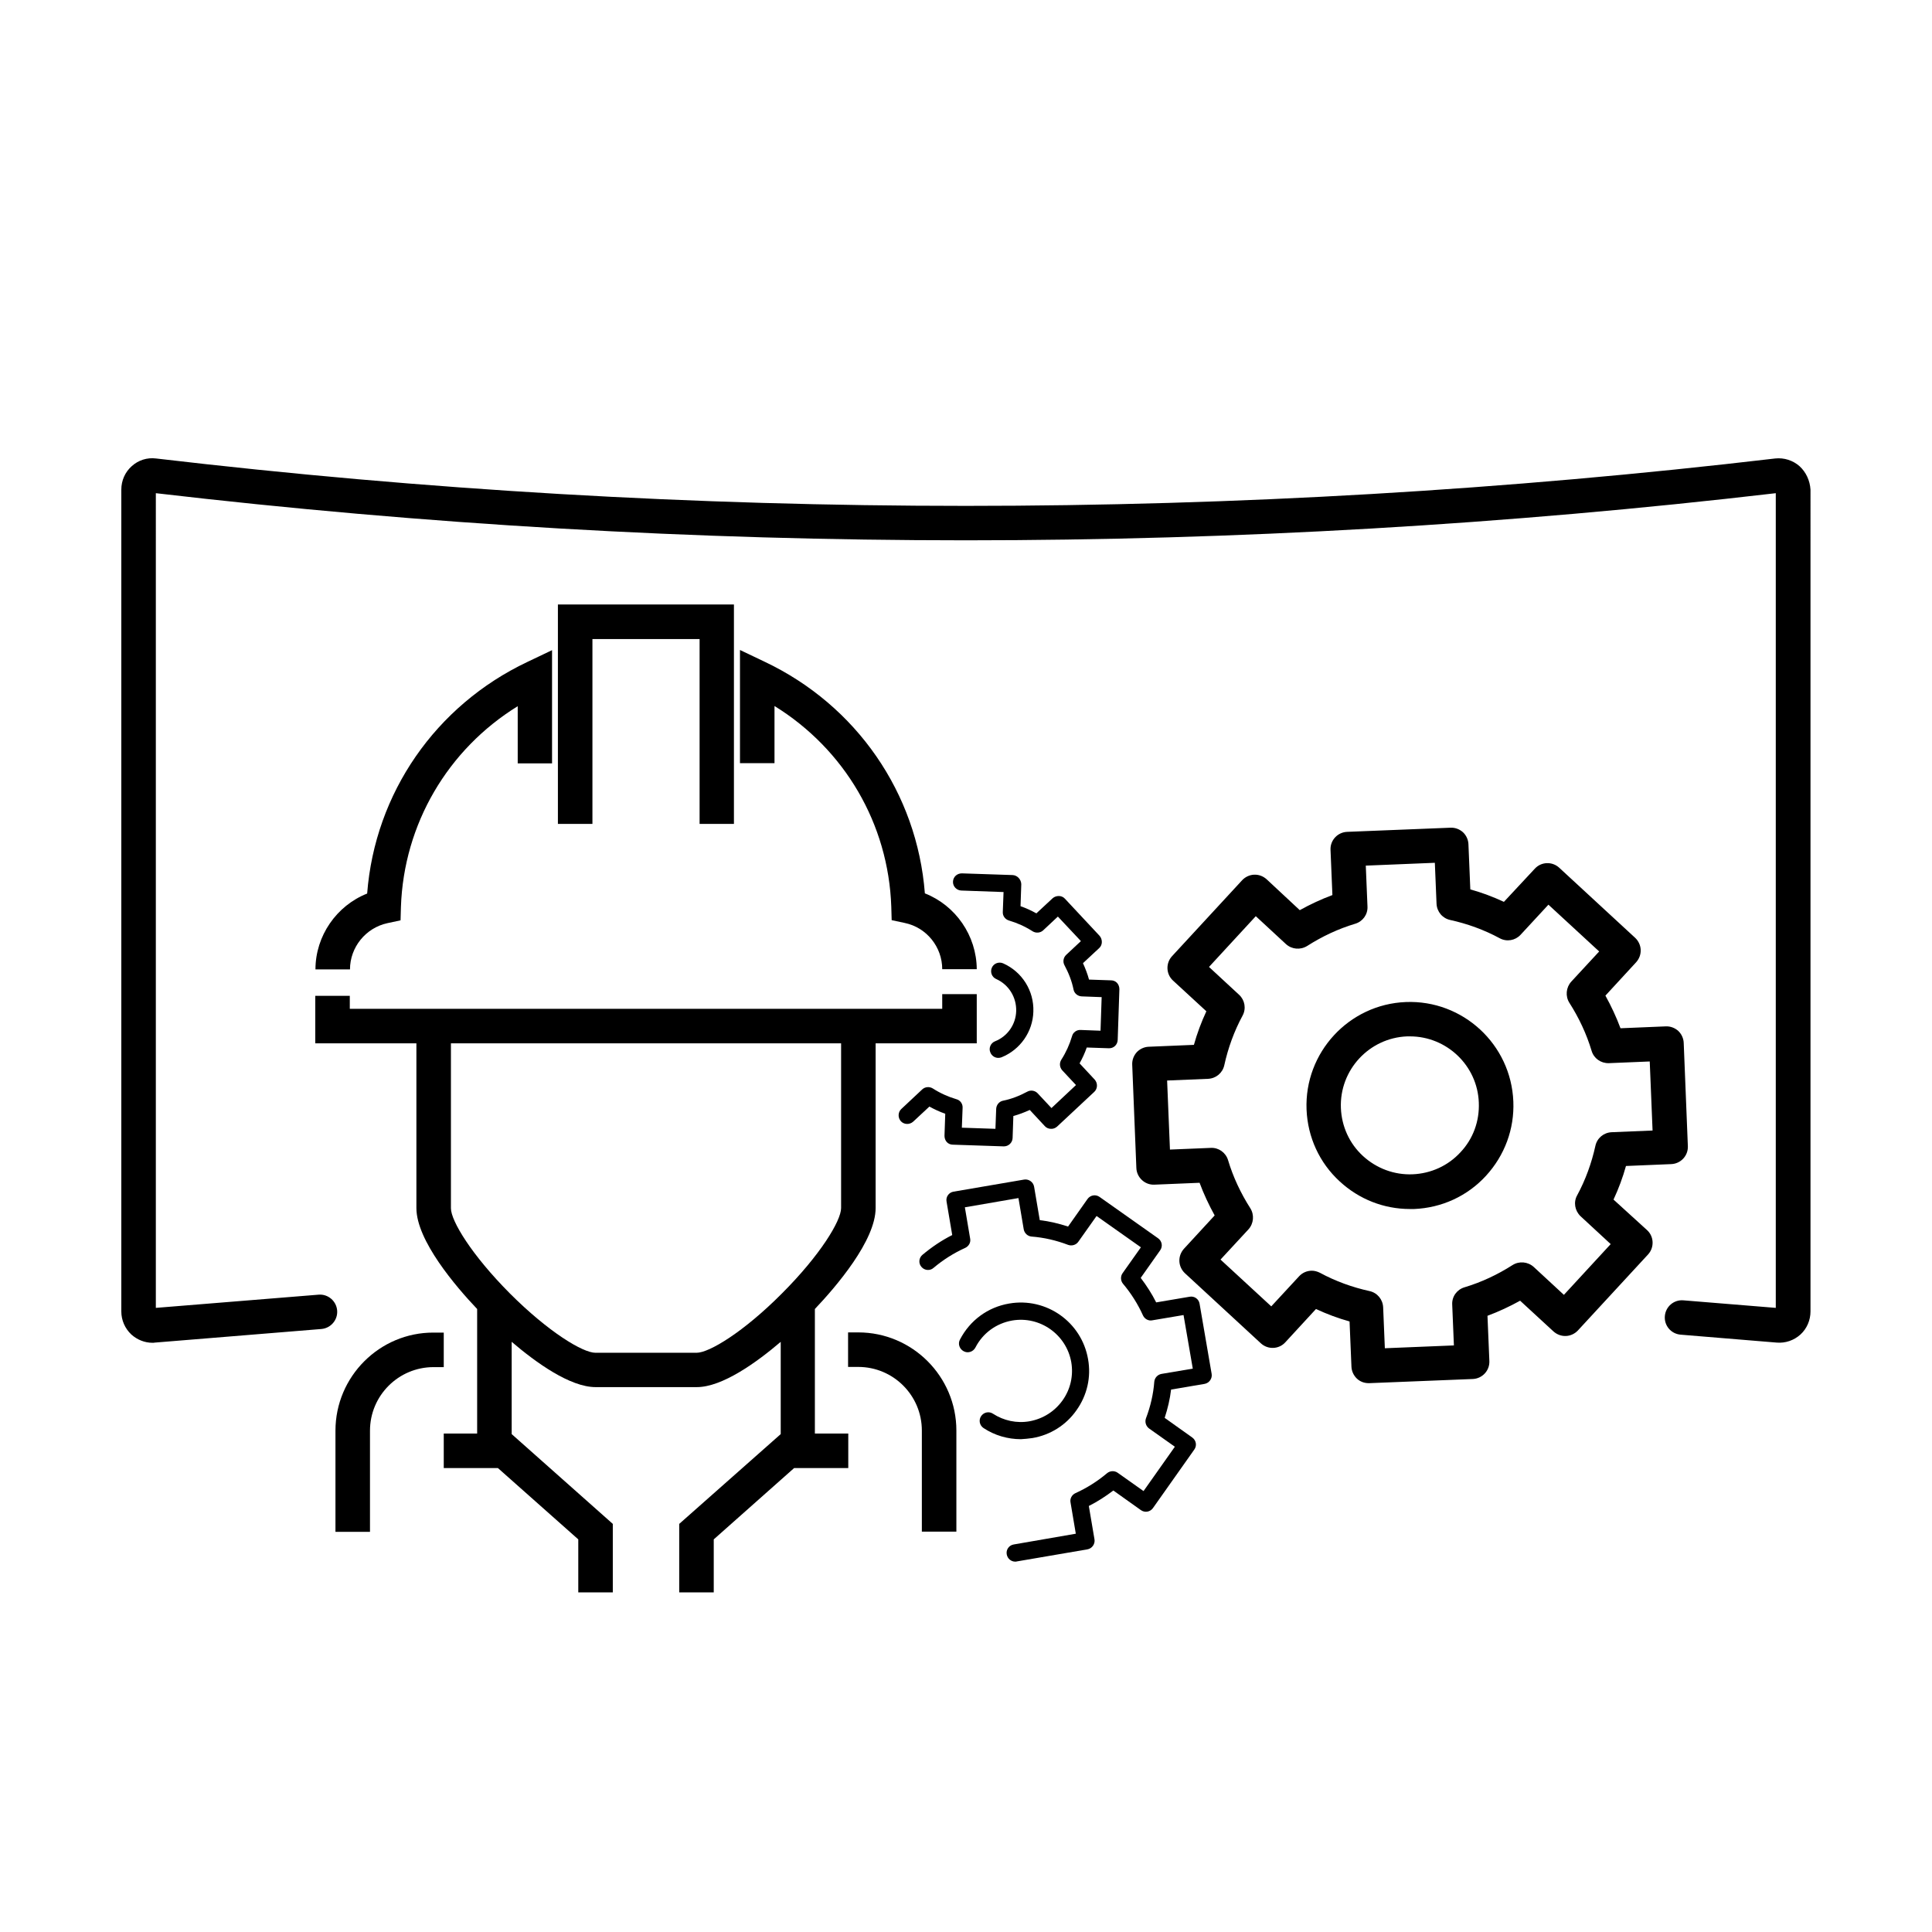<svg version="1.1" viewBox="0 0 1024 1024" xml:space="preserve" xmlns="http://www.w3.org/2000/svg" xmlns:xlink="http://www.w3.org/1999/xlink">
    <path d="M745.1 531.1c-30.2 1.2-53.8 26.8-52.6 57 0.6 14.6 6.8 28.2 17.6 38.1 10.2 9.4 23.3 14.6 37.2 14.6h2.2c14.6-0.6 28.2-6.8 38.1-17.6 9.9-10.8 15.1-24.8 14.5-39.4-1.2-30.3-26.8-53.9-57-52.7z m29 79.6c-6.6 7.2-15.7 11.3-25.4 11.7-9.7 0.4-19.1-3.1-26.3-9.7-7.2-6.6-11.3-15.7-11.7-25.4-0.8-20.2 15-37.2 35.1-38h1.5c19.5 0 35.8 15.5 36.5 35.1 0.4 9.8-3 19.2-9.7 26.3z"  />
    <path d="M855.2 635.8c2.7-5.8 4.9-11.7 6.6-17.8l24-1c5-0.2 9-4.4 8.8-9.5l-2.2-54.8c-0.1-2.4-1.2-4.7-2.9-6.3-1.8-1.6-4.1-2.5-6.6-2.4l-24 1c-2.2-5.9-4.9-11.7-8-17.3l16.3-17.7c1.6-1.8 2.5-4.1 2.4-6.6-0.1-2.4-1.2-4.7-2.9-6.3l-40.3-37.2c-3.7-3.4-9.5-3.2-12.9 0.5L797.1 478c-5.8-2.7-11.7-4.9-17.8-6.6l-1-24c-0.1-2.4-1.2-4.7-2.9-6.3-1.8-1.6-4.1-2.5-6.6-2.4l-54.8 2.2c-5 0.2-9 4.4-8.8 9.5l1 24c-5.9 2.2-11.7 4.9-17.3 8L671.3 466c-1.8-1.6-4.1-2.5-6.6-2.4-2.4 0.1-4.7 1.2-6.3 2.9l-37.2 40.3c-3.4 3.7-3.2 9.5 0.5 12.9l17.7 16.3c-2.7 5.8-4.9 11.7-6.6 17.8l-24 1c-2.4 0.1-4.7 1.2-6.3 2.9-1.6 1.8-2.5 4.1-2.4 6.6l2.2 54.8c0.2 5 4.5 9 9.5 8.8l24-1c2.2 5.9 4.9 11.7 8 17.3l-16.3 17.7c-1.6 1.8-2.5 4.1-2.4 6.6 0.1 2.4 1.2 4.7 2.9 6.3l40.3 37.2c3.7 3.4 9.5 3.2 12.9-0.5l16.3-17.7c5.8 2.7 11.7 4.9 17.8 6.6l1 24c0.1 2.4 1.2 4.7 2.9 6.3 1.7 1.6 3.9 2.4 6.2 2.4h0.4l54.8-2.2c5-0.2 9-4.4 8.8-9.5l-1-24c5.9-2.2 11.7-4.9 17.3-8l17.7 16.3c1.8 1.6 4.1 2.5 6.6 2.4 2.4-0.1 4.7-1.2 6.3-2.9l37.2-40.3c3.4-3.7 3.2-9.5-0.5-12.9l-17.8-16.2z m-17.5 8.8l16 14.8-24.8 26.9-16-14.8c-3.1-2.8-7.7-3.2-11.2-1-8 5.1-16.5 9.1-25.5 11.8-4 1.2-6.7 4.9-6.5 9.1l0.9 21.7-36.6 1.5-0.9-21.7c-0.2-4.2-3.1-7.7-7.2-8.6-9.1-2-18-5.2-26.3-9.7-1.4-0.7-2.9-1.1-4.3-1.1-2.5 0-4.9 1-6.7 2.9l-14.8 16-26.9-24.8 14.8-16c2.8-3.1 3.2-7.7 1-11.2-5.1-8-9.1-16.5-11.8-25.5-1.2-4-5-6.7-9.1-6.5l-21.7 0.9-1.5-36.6 21.7-0.9c4.2-0.2 7.7-3.1 8.6-7.2 2-9.1 5.2-18 9.7-26.3 2-3.7 1.2-8.2-1.8-11l-16-14.8 24.8-26.9 16 14.8c3.1 2.8 7.6 3.2 11.2 1 8-5.1 16.5-9.1 25.5-11.8 4-1.2 6.7-4.9 6.5-9.1l-0.9-21.7 36.6-1.5 0.9 21.7c0.2 4.2 3.1 7.7 7.2 8.6 9.1 2 18 5.2 26.3 9.7 3.7 2 8.2 1.2 11-1.8l14.8-16 26.9 24.8-14.8 16c-2.8 3.1-3.2 7.7-1 11.2 5.1 8 9.1 16.5 11.8 25.5 1.2 4 4.9 6.6 9.1 6.5l21.7-0.9 1.5 36.6-21.7 0.9c-4.2 0.2-7.7 3.1-8.6 7.2-2 9.1-5.2 18-9.7 26.3-2 3.6-1.2 8.1 1.8 11zM547.2 762.2c9.5-1.6 17.9-6.9 23.4-14.8 5.6-7.9 7.8-17.5 6.1-27-3.4-19.7-22.1-32.9-41.8-29.5-11.3 1.9-20.8 8.9-26.1 19.1-1.2 2.2-0.3 5 2 6.2 2.2 1.2 5 0.3 6.2-2 3.9-7.6 11-12.8 19.5-14.3 14.7-2.5 28.7 7.4 31.3 22.1 1.2 7.1-0.4 14.3-4.6 20.2-4.2 5.9-10.4 9.8-17.5 11.1-6.8 1.2-13.7-0.3-19.4-4-2.1-1.4-4.9-0.8-6.3 1.3-1.4 2.1-0.8 4.9 1.3 6.3 5.9 3.9 12.8 5.9 19.8 5.9 1.9-0.1 4-0.3 6.1-0.6z"  />
    <path d="M635.8 691c-0.4-2.5-2.8-4.2-5.3-3.7l-17.7 3c-2.3-4.6-5.1-8.9-8.2-13l10.3-14.6c1.5-2.1 1-4.9-1.1-6.4l-31-21.9c-1-0.7-2.2-1-3.4-0.8-1.2 0.2-2.3 0.9-3 1.9l-10.3 14.6c-4.9-1.6-9.9-2.8-15-3.4l-3-17.7c-0.2-1.2-0.9-2.3-1.9-3-1-0.7-2.2-1-3.4-0.8l-37.4 6.4c-2.5 0.4-4.2 2.8-3.7 5.3l3 17.7c-5.6 2.8-10.9 6.4-15.8 10.5-1.9 1.6-2.2 4.5-0.5 6.4 1.6 1.9 4.5 2.2 6.4 0.5 5.1-4.3 10.8-7.9 16.8-10.6 1.9-0.9 3-2.9 2.6-4.9l-2.8-16.6 28.4-4.9 2.8 16.6c0.4 2.1 2.1 3.6 4.1 3.8 6.6 0.5 13.1 2 19.4 4.4 1.9 0.7 4.2 0.1 5.4-1.6l9.7-13.7 23.5 16.6-9.7 13.7c-1.2 1.7-1.1 4 0.2 5.6 4.3 5.1 7.9 10.8 10.6 16.8 0.9 1.9 2.9 3 4.9 2.6l16.6-2.8 4.9 28.4-16.6 2.8c-2.1 0.4-3.6 2.1-3.8 4.1-0.5 6.6-2 13.1-4.4 19.4-0.7 1.9-0.1 4.1 1.6 5.4l13.7 9.7-16.6 23.5-13.7-9.7c-1.7-1.2-4-1.1-5.6 0.2-5.1 4.3-10.8 7.9-16.8 10.6-1.9 0.9-3 2.9-2.6 4.9l2.8 16.6-32.9 5.7c-2.5 0.4-4.2 2.8-3.7 5.3 0.4 2.2 2.3 3.8 4.5 3.8 0.3 0 0.5 0 0.8-0.1l37.4-6.4c1.2-0.2 2.3-0.9 3-1.9 0.7-1 1-2.2 0.8-3.4l-3-17.7c4.6-2.3 8.9-5.1 13-8.2l14.6 10.4c1 0.7 2.2 1 3.4 0.8 1.2-0.2 2.3-0.9 3-1.9l21.9-31c1.5-2.1 1-4.9-1.1-6.4l-14.6-10.4c1.6-4.9 2.8-9.9 3.4-15l17.7-3c1.2-0.2 2.3-0.9 3-1.9 0.7-1 1-2.2 0.8-3.4l-6.4-37.2zM527.4 551.9c-2.3 0.9-3.5 3.6-2.5 5.9 0.7 1.8 2.4 2.9 4.2 2.9 0.6 0 1.1-0.1 1.7-0.3 9.9-4 16.6-13.5 16.9-24.2 0.4-11-5.9-21.1-16-25.6-2.3-1-5 0-6 2.3s0 5 2.3 6c6.7 3 10.8 9.7 10.6 17-0.2 7.1-4.6 13.4-11.2 16z"  />
    <path d="M536.7 463.8l-26.9-0.9c-2.6 0-4.6 1.9-4.7 4.4-0.1 2.5 1.9 4.6 4.4 4.7l22.4 0.8-0.4 10.6c-0.1 2.1 1.3 3.9 3.3 4.5 4.4 1.3 8.6 3.2 12.5 5.7 1.8 1.1 4.1 0.9 5.6-0.5l7.8-7.3 12.2 13-7.8 7.3c-1.5 1.4-1.9 3.7-0.9 5.5 2.2 4.1 3.9 8.4 4.8 12.9 0.4 2 2.2 3.5 4.3 3.6l10.6 0.4-0.6 17.8-10.6-0.4c-2.1-0.1-4 1.3-4.5 3.3-1.3 4.4-3.2 8.6-5.7 12.5-1.1 1.8-0.9 4 0.5 5.6l7.3 7.8-13 12.2-7.3-7.8c-1.4-1.5-3.7-1.9-5.5-0.9-4.1 2.2-8.4 3.9-12.9 4.8-2 0.4-3.5 2.2-3.6 4.3l-0.4 10.6-17.8-0.6 0.4-10.6c0.1-2.1-1.3-4-3.3-4.5-4.4-1.3-8.6-3.2-12.5-5.7-1.8-1.1-4.1-0.9-5.6 0.5l-11.1 10.4c-1.8 1.7-1.9 4.6-0.2 6.5 1.7 1.8 4.6 1.9 6.5 0.2l8.6-8c2.7 1.5 5.5 2.8 8.4 3.8l-0.4 11.7c0 1.2 0.4 2.4 1.2 3.3s2 1.4 3.2 1.4l26.9 0.9h0.2c2.4 0 4.5-1.9 4.6-4.4l0.4-11.7c3-0.8 5.8-1.9 8.7-3.2l8 8.6c0.8 0.9 2 1.4 3.2 1.4 1.2 0.1 2.4-0.4 3.3-1.2l19.7-18.4c1.8-1.7 1.9-4.6 0.2-6.5l-8-8.6c1.5-2.7 2.8-5.5 3.8-8.4l11.7 0.4c2.6 0.1 4.6-1.9 4.7-4.4l0.9-26.9c0-1.2-0.4-2.4-1.2-3.3-0.8-0.9-2-1.4-3.2-1.4l-11.7-0.4c-0.8-3-1.9-5.8-3.2-8.7l8.6-8c0.9-0.8 1.4-2 1.4-3.2 0-1.2-0.4-2.4-1.2-3.3l-18.4-19.7c-0.8-0.9-2-1.4-3.2-1.4-1.2 0-2.4 0.4-3.3 1.2l-8.6 8c-2.7-1.5-5.5-2.8-8.4-3.8l0.4-11.7c-0.1-2.5-2.1-4.7-4.6-4.8z"  />
    <path d="M953.8 247.1c-3.5-3.1-8.2-4.6-12.9-4.1-284.7 33.5-573.4 33.5-858.2 0-4.7-0.6-9.4 0.9-12.9 4.1-3.5 3.1-5.5 7.6-5.5 12.4v435.6c0 4.6 1.9 9 5.3 12.2 3.1 2.8 7.1 4.4 11.2 4.4 0.4 0 0.9 0 1.3-0.1l88.2-7.2c5-0.4 8.8-4.8 8.4-9.8-0.4-5-4.8-8.8-9.8-8.4l-86.3 7V261.4c284.9 33.3 573.7 33.3 858.6 0v431.8l-49-4c-5-0.4-9.4 3.3-9.8 8.4-0.4 5 3.3 9.4 8.4 9.8l50.9 4.2c4.6 0.4 9.2-1.2 12.6-4.3 3.4-3.1 5.3-7.6 5.3-12.2V259.5c-0.3-4.7-2.3-9.2-5.8-12.4z"  />
    <path d="M389 436.7V320.4h-93.3v116.3H314v-98h56.8v98zM490.2 473.5c-4.1-53.1-36.2-99.7-85-122.8l-13-6.2v60h18.3v-30.3c37.1 22.9 60.4 62.4 61.9 106.4l0.2 7.1 7 1.5c11.5 2.4 19.8 12.7 19.8 24.5h18.3c-0.1-17.8-11.2-33.8-27.5-40.2zM292.6 404.6v-60l-13 6.2c-48.8 23.1-80.9 69.7-85 122.8-16.2 6.4-27.4 22.4-27.4 40.2h18.3c0-11.7 8.3-22 19.8-24.5l7-1.5 0.2-7.1c1.5-43.9 24.8-83.5 61.9-106.4v30.3h18.2zM431.9 693.8c11.3-11.9 32.2-36.3 32.2-53.5V553h53.6v-26.1h-18.3v7.8h-314v-6.9h-18.3V553h53.6v87.3c0 17.2 20.9 41.6 32.2 53.5v66h-17.7v18.3h28.7l42.6 37.8V844h18.3v-36.3l-53.6-47.6v-48.9c12.9 11 30.9 24 44.5 24h53.6c13.5 0 31.6-13 44.5-24v48.9L360 807.7V844h18.3v-28.1l42.6-37.8h28.7v-18.3h-17.7v-66zM315.6 717c-6.7 0-24.9-11-45.3-31.4-20.3-20.4-31.3-38.5-31.3-45.2V553h206.8v87.3c0 6.7-11 24.9-31.4 45.3-20.3 20.4-38.5 31.4-45.2 31.4h-53.6z"  />
    <path d="M454.9 706.2h-5.4v18.3h5.4c18.6 0 33.7 15.1 33.7 33.7v53.6h18.3v-53.6c0-28.6-23.3-52-52-52zM177.8 758.3v53.6h18.3v-53.6c0-18.6 15.1-33.7 33.7-33.7h5.4v-18.3h-5.4c-28.6-0.1-52 23.3-52 52z"  />
</svg>